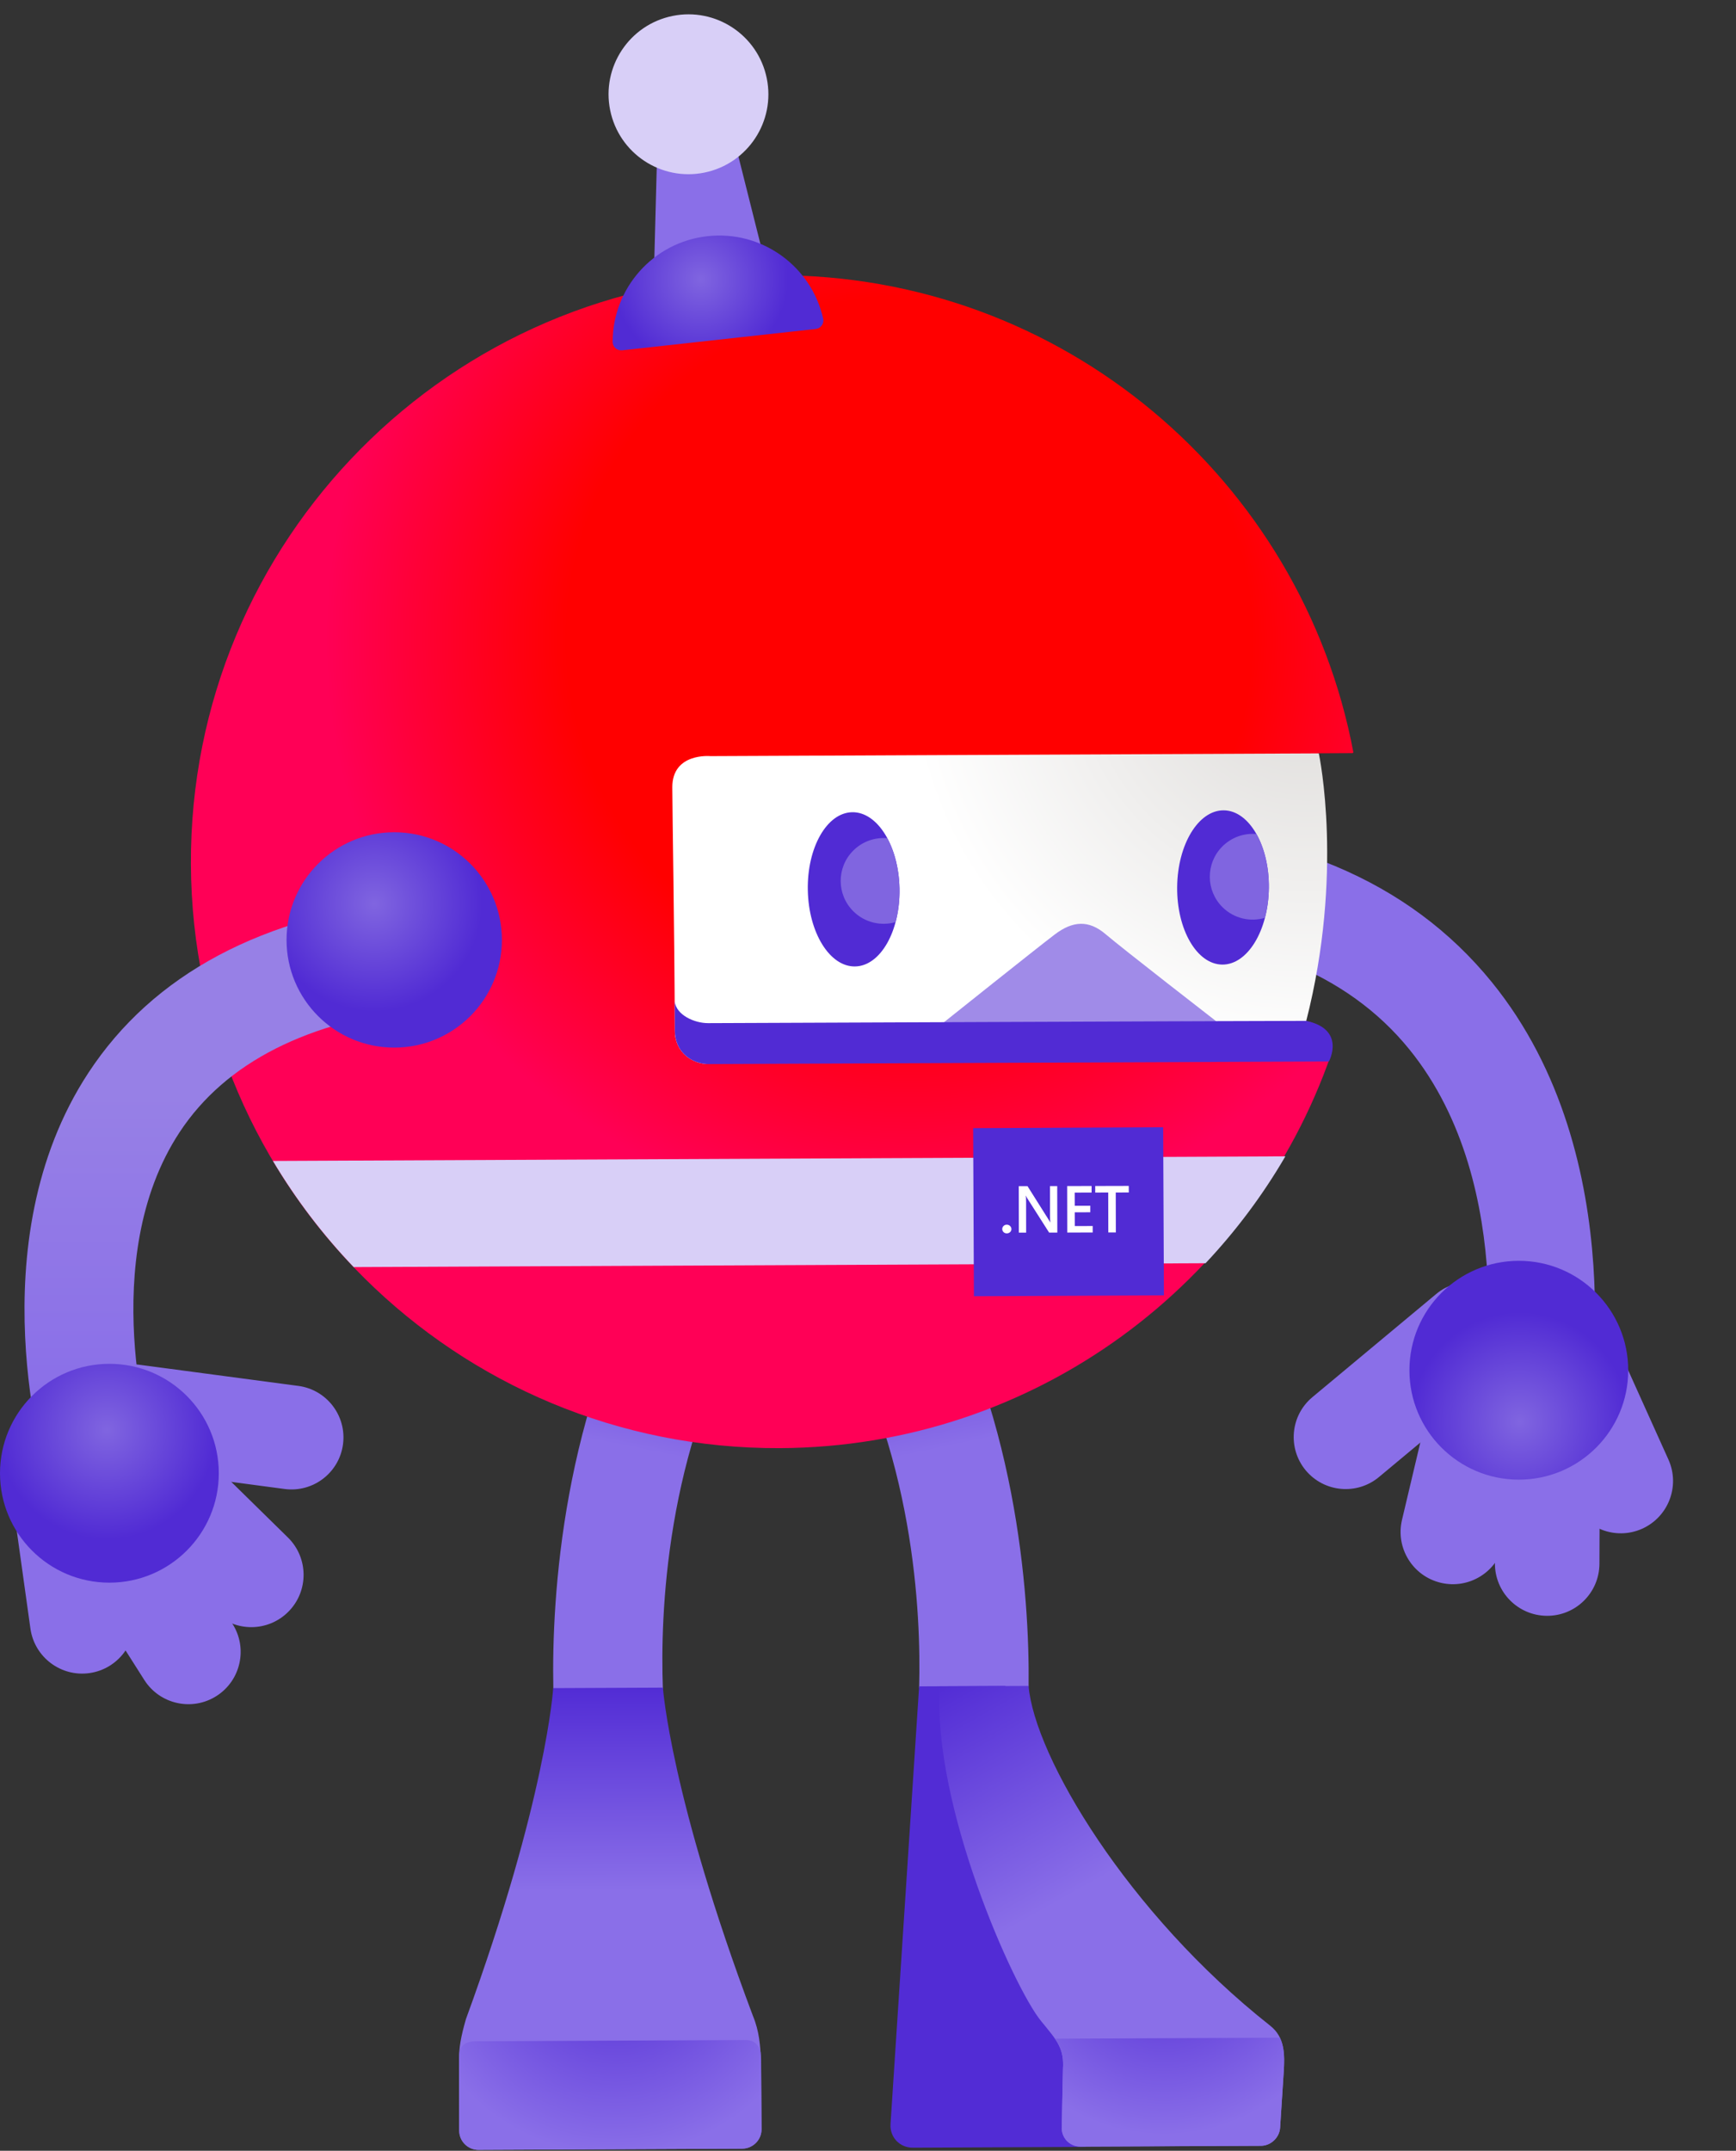 <?xml version="1.0" encoding="UTF-8" standalone="no"?>
<svg
   width="419"
   height="519"
   viewBox="0 0 419 519"
   fill="none"
   version="1.1"
   id="svg143"
   sodipodi:docname="dotnet_bot.svg"
   inkscape:version="1.2 (dc2aedaf03, 2022-05-15)"
   xmlns:inkscape="http://www.inkscape.org/namespaces/inkscape"
   xmlns:sodipodi="http://sodipodi.sourceforge.net/DTD/sodipodi-0.dtd"
   xmlns="http://www.w3.org/2000/svg"
   xmlns:svg="http://www.w3.org/2000/svg">
  <rect x="0" y="0" width="419" height="519" fill="#333333" stroke="none"/>
  <sodipodi:namedview
     id="namedview145"
     pagecolor="#ffffff"
     bordercolor="#666666"
     borderopacity="1.0"
     inkscape:showpageshadow="2"
     inkscape:pageopacity="0.0"
     inkscape:pagecheckerboard="0"
     inkscape:deskcolor="#d1d1d1"
     showgrid="false"
     inkscape:zoom="1.2504817"
     inkscape:cx="181.53005"
     inkscape:cy="259.10015"
     inkscape:window-width="1600"
     inkscape:window-height="829"
     inkscape:window-x="-8"
     inkscape:window-y="-8"
     inkscape:window-maximized="1"
     inkscape:current-layer="svg143" />
  <g
     id="g457"
     transform="matrix(1,0,0,-1,-15.194,446.507)">
    <path
       d="m 284.432,247.568 -0.428,-25.687 c 32.355,-0.546 56.352,-10.146 71.304,-28.545 27.1,-33.34 17.585,-85.153 17.478,-85.677 l 25.227,-4.828 c 0.492,2.601 11.784,64.186 -22.776,106.699 -19.961,24.563 -50.518,37.364 -90.805,38.038 z"
       fill="#8a6fe8"
       id="path2" />
    <path
       d="m 331.954,109.36 29.872,24.885 c 5.319,4.431 13.229,3.714 17.671,-1.606 4.431,-5.319 3.714,-13.229 -1.606,-17.67 L 348.019,90.084 c -5.319,-4.431 -13.229,-3.714 -17.671,1.605 -4.431,5.33 -3.714,13.239 1.606,17.67 z"
       fill="#8a6fe8"
       id="path4" />
    <path
       d="M 407.175,118.062 417.92,94.226 c 2.815,-6.368 -0.064,-13.818 -6.432,-16.643 -6.368,-2.815 -13.818,0.064 -16.643,6.433 l -11.014,24.445 z"
       fill="#8a6fe8"
       id="path6" />
    <path
       d="m 401.363,105.175 -0.129,-36.058 c -0.053,-6.968 -5.736,-12.576 -12.704,-12.523 -6.968,0.053 -12.576,5.737 -12.523,12.704 l 0.011,26.811 z"
       fill="#8a6fe8"
       id="path8" />
    <path
       d="m 386.453,109.071 -8.316,-35.116 c -1.594,-6.786 -8.38,-10.992 -15.166,-9.397 -6.786,1.595 -10.992,8.38 -9.397,15.166 l 8.466,35.758 z"
       fill="#8a6fe8"
       id="path10" />
    <path
       d="m 381.776,142.261 c 14.583,0 26.405,-11.821 26.405,-26.404 0,-14.583 -11.822,-26.404 -26.405,-26.404 -14.582,0 -26.404,11.821 -26.404,26.404 0,14.583 11.822,26.404 26.404,26.404 z"
       fill="url(#paint0_radial)"
       id="path12"
       style="fill:url(#paint0_radial)" />
  </g>
  <path
     d="M248.267 406.979C248.513 384.727 245.345 339.561 222.376 301.736L199.922 315.372C220.76 349.675 222.323 389.715 221.841 407.182C221.798 408.627 235.263 409.933 248.267 406.979Z"
     fill="url(#paint1_linear)"
     id="path14" />
  <path
     d="M221.841 406.936L242.637 406.84L262.052 518.065L220.311 518.258C217.132 518.269 214.724 515.711 214.938 512.532L221.841 406.936Z"
     fill="#522CD5"
     id="path16" />
  <path
     d="M306.566 488.814C310.173 491.661 310.109 495.782 309.831 500.127L308.964 513.452C308.803 515.839 306.727 517.798 304.34 517.809L260.832 518.012C258.125 518.023 256.08 515.839 256.262 513.142L256.551 499.335C256.883 494.315 255.192 492.474 251.307 487.744C244.649 479.663 224.967 435.62 226.84 406.925L248.256 406.829C249.691 423.858 272.167 461.682 306.566 488.814Z"
     fill="url(#paint2_linear)"
     id="path18" />
  <path
     d="M309.82 500.127C310.023 497.088 310.077 494.176 308.889 491.715L254.635 491.961C256.134 494.166 256.765 496.092 256.562 499.314L256.273 513.121C256.091 515.828 258.146 518.012 260.843 517.99L304.34 517.798C306.727 517.787 308.803 515.828 308.964 513.442L309.82 500.127Z"
     fill="url(#paint3_radial)"
     id="path20" />
  <path
     d="M133.552 407.471C133.103 385.22 135.864 340.021 158.49 301.993L181.073 315.425C160.545 349.921 159.346 389.972 159.989 407.428C160.042 408.884 146.578 410.318 133.552 407.471Z"
     fill="url(#paint4_linear)"
     id="path22" />
  <path
     d="M110.798 497.152C110.765 494.187 111.204 491.575 112.457 487.23C131.882 434.132 133.52 407.364 133.52 407.364L159.999 407.246C159.999 407.246 161.819 433.512 181.716 486.427C183.289 490.195 183.471 493.641 183.674 496.831L183.792 513.816C183.803 516.374 181.716 518.483 179.158 518.494L177.873 518.504L116.781 518.782L115.496 518.793C112.927 518.804 110.83 516.728 110.819 514.159L110.798 497.152Z"
     fill="url(#paint5_linear)"
     id="path24" />
  <path
     d="M110.798 497.152C110.798 496.67 110.808 496.199 110.83 495.739C110.969 494.262 111.643 492.603 114.875 492.582L180.207 492.282C182.561 492.367 183.343 494.176 183.589 495.311C183.621 495.814 183.664 496.328 183.696 496.82L183.813 513.806C183.824 515.411 183.011 516.824 181.769 517.669C181.031 518.172 180.132 518.472 179.179 518.483L177.895 518.494L116.802 518.772L115.528 518.782C114.244 518.793 113.077 518.269 112.232 517.434C111.386 516.599 110.862 515.432 110.851 514.148L110.798 497.152Z"
     fill="url(#paint6_radial)"
     id="path26" />
  <path
     d="M314.979 246.348C324.162 210.407 318.008 181.777 318.008 181.777L326.452 181.734L326.656 181.574C314.262 115.75 256.326 66.099 186.949 66.42C108.796 66.773 45.723 130.424 46.077 208.577C46.43 286.731 110.08 349.803 188.234 349.45C249.905 349.172 302.178 309.474 321.304 254.343C321.872 251.999 321.797 247.804 314.979 246.348Z"
     fill="url(#paint7_radial)"
     id="path28"
     style="opacity:1" />
  <path
     d="M310.237 279.035L65.877 280.148C71.4 289.428 77.95 298.012 85.367 305.761L290.972 304.829C298.336 297.005 304.8 288.368 310.237 279.035Z"
     fill="#D8CFF7"
     id="path30" />
  <path
     d="M235.062 312.794L280.924 312.585L280.74 272.021L234.877 272.23L235.062 312.794Z"
     fill="#512BD4"
     id="path32" />
  <path
     d="M243.001 297.626C242.691 297.626 242.434 297.53 242.22 297.327C242.006 297.123 241.899 296.866 241.899 296.588C241.899 296.299 242.006 296.042 242.22 295.839C242.434 295.625 242.691 295.528 243.001 295.528C243.312 295.528 243.568 295.635 243.782 295.839C243.996 296.042 244.114 296.299 244.114 296.588C244.114 296.877 244.007 297.123 243.793 297.327C243.568 297.519 243.312 297.626 243.001 297.626Z"
     fill="white"
     id="path34" />
  <path
     d="M255.192 297.434H253.212L247.967 289.203C247.839 289 247.721 288.775 247.636 288.55H247.593C247.636 288.786 247.657 289.299 247.657 290.091L247.668 297.444H245.912L245.891 286.228H247.999L253.062 294.265C253.276 294.597 253.415 294.833 253.479 294.95H253.511C253.458 294.651 253.437 294.148 253.437 293.441L253.426 286.217H255.17L255.192 297.434Z"
     fill="white"
     id="path36" />
  <path
     d="M263.733 297.412L257.589 297.423L257.568 286.206L263.465 286.195V287.779L259.387 287.79L259.398 290.969L263.155 290.958V292.532L259.398 292.542L259.409 295.86L263.733 295.85V297.412Z"
     fill="white"
     id="path38" />
  <path
     d="M272.445 287.758L269.298 287.769L269.32 297.401H267.5L267.479 287.769L264.343 287.779V286.195L272.434 286.174L272.445 287.758Z"
     fill="white"
     id="path40" />
  <path
     d="M315.279 246.337C324.355 210.836 318.457 182.483 318.308 181.798L171.484 182.462C171.484 182.462 162.226 181.563 162.268 190.018C162.311 198.463 162.761 222.341 162.878 248.746C162.9 254.172 167.363 256.773 170.863 256.751C170.874 256.751 311.618 252.213 315.279 246.337Z"
     fill="url(#paint8_radial)"
     id="path42" />
  <path
     d="M227.685 246.798C227.685 246.798 250.183 228.827 254.571 225.499C258.959 222.17 262.812 221.977 266.869 225.445C270.925 228.913 293.616 246.498 293.616 246.498L227.685 246.798Z"
     fill="#A08BE8"
     id="path44" />
  <path
     d="M320.748 256.141C320.748 256.141 324.943 248.414 315.279 246.348C315.289 246.305 170.927 246.894 170.927 246.894C167.566 246.905 163.232 244.925 162.846 241.671C162.857 244.004 162.878 246.369 162.889 248.756C162.91 253.68 166.582 256.27 169.878 256.698C170.21 256.73 170.542 256.773 170.874 256.773L180.742 256.73L320.748 256.141Z"
     fill="#512BD4"
     id="path46" />
  <path
     d="M206.4 233.214C212.511 233.095 217.302 224.667 217.102 214.39C216.901 204.112 211.785 195.878 205.674 195.997C199.563 196.116 194.772 204.544 194.973 214.821C195.173 225.099 200.289 233.333 206.4 233.214Z"
     fill="#512BD4"
     id="path48" />
  <path
     d="M306.249 214.267C306.356 203.989 301.488 195.605 295.377 195.541C289.266 195.478 284.225 203.758 284.118 214.037C284.011 224.315 288.878 232.699 294.99 232.763C301.101 232.826 306.142 224.545 306.249 214.267Z"
     fill="#512BD4"
     id="path50" />
  <path
     d="M205.905 205.291C208.152 203.022 211.192 202.016 214.157 202.262C215.912 205.495 217.014 209.733 217.111 214.389C217.164 217.3 216.811 220.04 216.158 222.513C212.669 223.519 208.752 222.662 205.979 219.922C201.912 215.909 201.88 209.348 205.905 205.291Z"
     fill="#8065E0"
     id="path52" />
  <path
     d="M294.996 204.285C297.255 202.016 300.294 200.999 303.259 201.256C305.164 204.628 306.309 209.209 306.256 214.239C306.224 216.808 305.892 219.259 305.303 221.485C301.793 222.523 297.843 221.678 295.061 218.916C291.004 214.892 290.972 208.342 294.996 204.285Z"
     fill="#8065E0"
     id="path54" />
  <path
     d="M11.634 357.017C10.917 354.716 -5.726 300.141 21.32 258.903C36.947 235.078 63.308 221.035 99.666 217.15L102.449 243.276C74.343 246.273 54.468 256.345 43.358 273.202C23.097 303.941 36.572 348.733 36.711 349.183L11.634 357.017Z"
     fill="url(#paint9_linear)"
     id="path56" />
  <path
     d="M95.15 252.802C109.502 252.802 121.137 241.167 121.137 226.815C121.137 212.463 109.502 200.828 95.15 200.828C80.798 200.828 69.163 212.463 69.163 226.815C69.163 241.167 80.798 252.802 95.15 252.802Z"
     fill="url(#paint10_radial)"
     id="path58" />
  <path
     d="M72.01 334.434L33.468 329.307C26.597 328.397 20.293 333.214 19.372 340.085C18.463 346.956 23.279 353.26 30.15 354.181L68.692 359.308C75.563 360.217 81.867 355.401 82.788 348.53C83.698 341.658 78.871 335.344 72.01 334.434Z"
     fill="#8A6FE8"
     id="path60" />
  <path
     d="M3.735 367.185L7.353 393.076C8.37 399.968 14.77 404.731 21.663 403.725C28.556 402.708 33.319 396.308 32.312 389.415L28.598 362.861L3.735 367.185Z"
     fill="#8A6FE8"
     id="path62" />
  <path
     d="M15.519 374.988L34.849 405.427C38.606 411.292 46.408 413.005 52.273 409.248C58.139 405.491 59.851 397.689 56.094 391.823L41.795 369.144L15.519 374.988Z"
     fill="#8A6FE8"
     id="path64" />
  <path
     d="M26.051 363.739L51.803 389.019C56.769 393.911 64.753 393.846 69.644 388.88C74.536 383.914 74.472 375.929 69.516 371.038L43.294 345.297L26.051 363.739Z"
     fill="#8A6FE8"
     id="path66" />
  <path
     d="M26.404 381.912C40.987 381.912 52.809 370.091 52.809 355.508C52.809 340.925 40.987 329.104 26.404 329.104C11.822 329.104 0 340.925 0 355.508C0 370.091 11.822 381.912 26.404 381.912Z"
     fill="url(#paint11_radial)"
     id="path68" />
  <path
     d="M184.73 63.631L157.819 66.589L158.561 38.541L177.888 36.418L184.73 63.631Z"
     fill="#8A6FE8"
     id="path70" />
  <path
     d="M170.018 41.647C180.455 39.521 187.193 29.336 185.067 18.899C182.941 8.461 172.757 1.723 162.319 3.849C151.882 5.975 145.144 16.16 147.27 26.598C149.396 37.035 159.58 43.773 170.018 41.647Z"
     fill="#D8CFF7"
     id="path72" />
  <path
     d="M196.885 79.385C198.102 79.246 198.948 78.091 198.684 76.9C195.851 64.282 183.923 55.538 170.773 56.993C157.622 58.437 147.886 69.573 147.865 82.499C147.863 83.723 148.949 84.66 150.168 84.532L196.885 79.385Z"
     fill="url(#paint12_radial)"
     id="path74" />
  <defs
     id="defs141">
    <radialGradient
       id="paint0_radial"
       cx="0"
       cy="0"
       r="1"
       gradientUnits="userSpaceOnUse"
       gradientTransform="matrix(26.406,0,0,26.406,382.004,103.457)">
      <stop
         stop-color="#8065E0"
         id="stop76" />
      <stop
         offset="1"
         stop-color="#512BD4"
         id="stop78" />
    </radialGradient>
    <linearGradient
       id="paint1_linear"
       x1="214.439"
       y1="303.482"
       x2="236.702"
       y2="409.505"
       gradientUnits="userSpaceOnUse">
      <stop
         stop-color="#522CD5"
         id="stop81" />
      <stop
         offset="0.44"
         stop-color="#8A6FE8"
         id="stop83" />
    </linearGradient>
    <linearGradient
       id="paint2_linear"
       x1="231.673"
       y1="404.144"
       x2="297.805"
       y2="522.048"
       gradientUnits="userSpaceOnUse">
      <stop
         stop-color="#522CD5"
         id="stop86" />
      <stop
         offset="0.44"
         stop-color="#8A6FE8"
         id="stop88" />
    </linearGradient>
    <radialGradient
       id="paint3_radial"
       cx="0"
       cy="0"
       r="1"
       gradientUnits="userSpaceOnUse"
       gradientTransform="translate(280.957 469.555) rotate(-0.261) scale(45.833)">
      <stop
         offset="0.034"
         stop-color="#522CD5"
         id="stop91" />
      <stop
         offset="0.996"
         stop-color="#8A6FE8"
         id="stop93" />
    </radialGradient>
    <linearGradient
       id="paint4_linear"
       x1="166.061"
       y1="303.491"
       x2="144.763"
       y2="409.709"
       gradientUnits="userSpaceOnUse">
      <stop
         stop-color="#522CD5"
         id="stop96" />
      <stop
         offset="0.44"
         stop-color="#8A6FE8"
         id="stop98" />
    </linearGradient>
    <linearGradient
       id="paint5_linear"
       x1="146.739"
       y1="407.302"
       x2="147.246"
       y2="518.627"
       gradientUnits="userSpaceOnUse">
      <stop
         stop-color="#522CD5"
         id="stop101" />
      <stop
         offset="0.44"
         stop-color="#8A6FE8"
         id="stop103" />
    </linearGradient>
    <radialGradient
       id="paint6_radial"
       cx="0"
       cy="0"
       r="1"
       gradientUnits="userSpaceOnUse"
       gradientTransform="translate(148.63 470.023) rotate(179.739) scale(50.248)">
      <stop
         offset="0.034"
         stop-color="#522CD5"
         id="stop106" />
      <stop
         offset="0.996"
         stop-color="#8A6FE8"
         id="stop108" />
    </radialGradient>
    <radialGradient
       id="paint7_radial"
       cx="0"
       cy="0"
       r="1"
       gradientUnits="userSpaceOnUse"
       gradientTransform="translate(219.219 153.929) rotate(179.739) scale(140.935)">
      <stop
         offset="0.587"
         stop-color="#A08BE8"
         id="stop111"
         style="stop-color:#ff0000;stop-opacity:1;" />
      <stop
         offset="1"
         stop-color="#8065E0"
         id="stop113"
         style="stop-color:#ff0056;stop-opacity:1;" />
    </radialGradient>
    <radialGradient
       id="paint8_radial"
       cx="0"
       cy="0"
       r="1"
       gradientUnits="userSpaceOnUse"
       gradientTransform="translate(314.861 158.738) rotate(179.739) scale(146.053)">
      <stop
         offset="0.093"
         stop-color="#E1DFDD"
         id="stop116" />
      <stop
         offset="0.657"
         stop-color="white"
         id="stop118" />
    </radialGradient>
    <linearGradient
       id="paint9_linear"
       x1="54.185"
       y1="217.159"
       x2="54.185"
       y2="357.022"
       gradientUnits="userSpaceOnUse">
      <stop
         offset="0.334"
         stop-color="#9780E6"
         id="stop121" />
      <stop
         offset="0.849"
         stop-color="#8A6FE8"
         id="stop123" />
    </linearGradient>
    <radialGradient
       id="paint10_radial"
       cx="0"
       cy="0"
       r="1"
       gradientUnits="userSpaceOnUse"
       gradientTransform="translate(90.349 218.071) rotate(-0.261) scale(25.992)">
      <stop
         stop-color="#8065E0"
         id="stop126" />
      <stop
         offset="1"
         stop-color="#512BD4"
         id="stop128" />
    </radialGradient>
    <radialGradient
       id="paint11_radial"
       cx="0"
       cy="0"
       r="1"
       gradientUnits="userSpaceOnUse"
       gradientTransform="translate(25.805 345.043) scale(26.411)">
      <stop
         stop-color="#8065E0"
         id="stop131" />
      <stop
         offset="1"
         stop-color="#512BD4"
         id="stop133" />
    </radialGradient>
    <radialGradient
       id="paint12_radial"
       cx="0"
       cy="0"
       r="1"
       gradientUnits="userSpaceOnUse"
       gradientTransform="translate(169.113 67.366) rotate(-32.203) scale(21.077)">
      <stop
         stop-color="#8065E0"
         id="stop136" />
      <stop
         offset="1"
         stop-color="#512BD4"
         id="stop138" />
    </radialGradient>
  </defs>
</svg>
